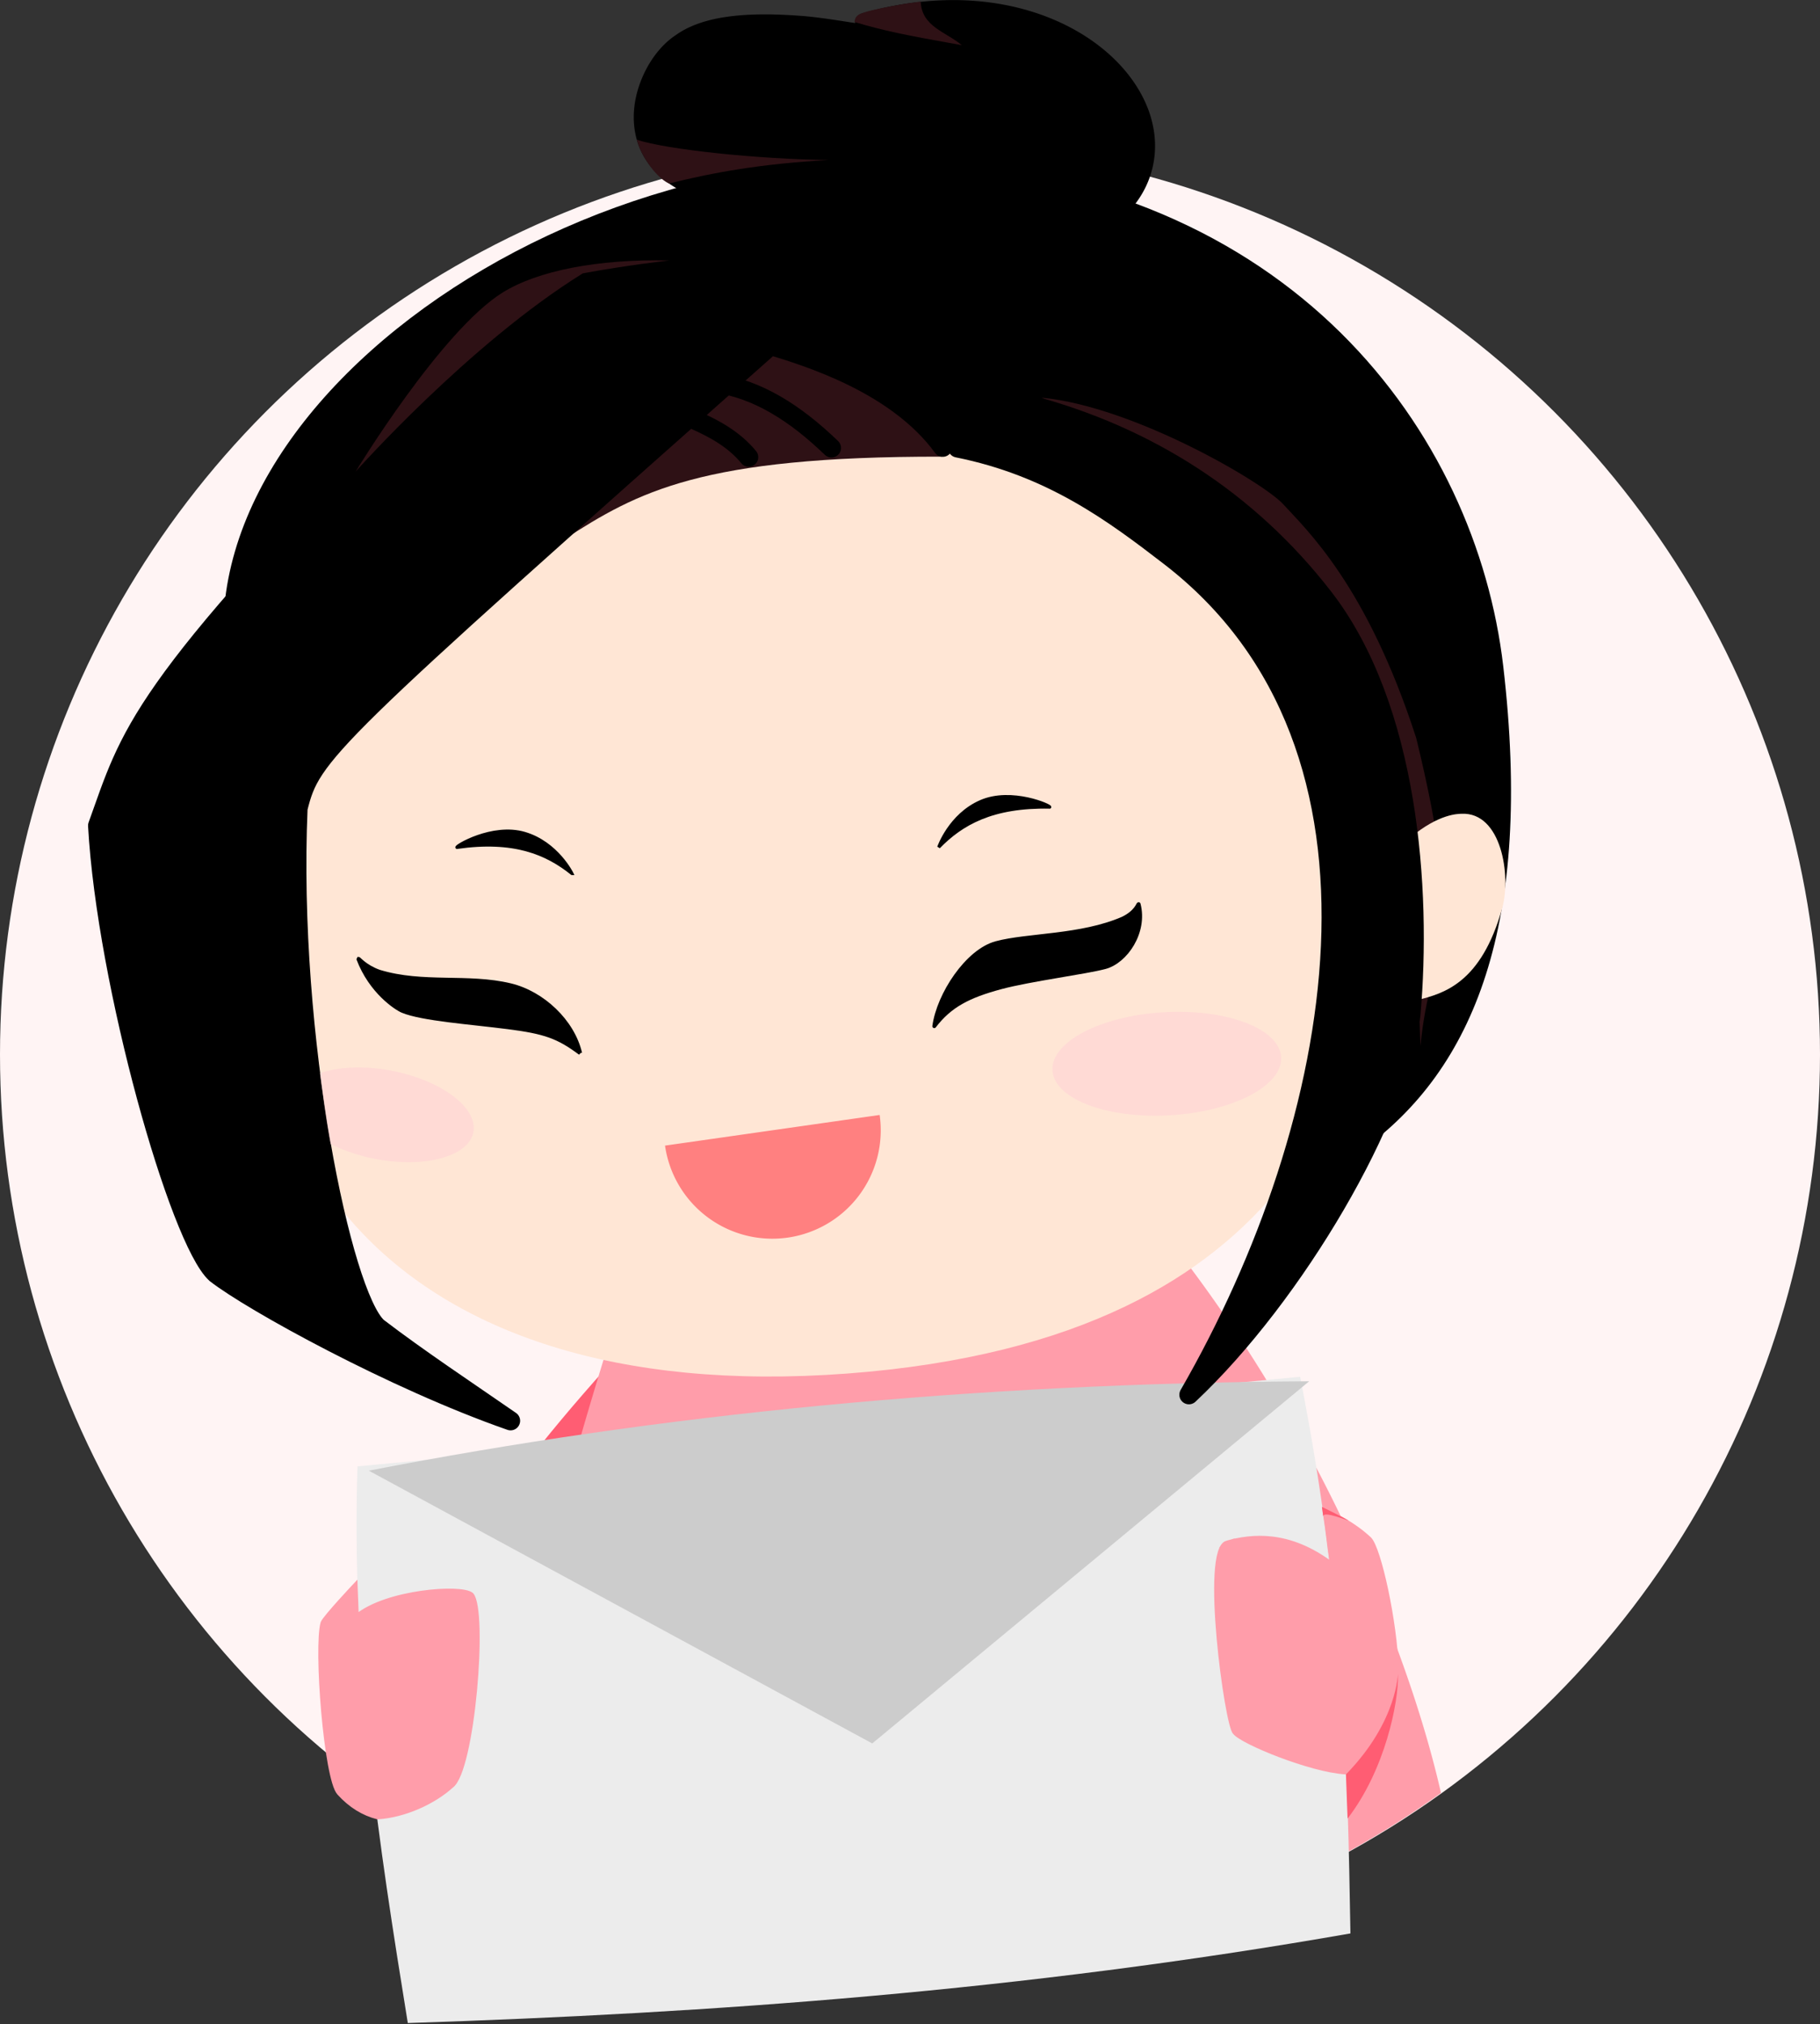 <?xml version="1.0" encoding="UTF-8" standalone="no"?>
<!-- Created with Inkscape (http://www.inkscape.org/) -->

<svg
   width="125.912mm"
   height="140.024mm"
   viewBox="0 0 125.912 140.024"
   version="1.1"
   id="svg1747"
   inkscape:version="1.1.1 (3bf5ae0d25, 2021-09-20)"
   sodipodi:docname="envelope-avatar2.svg"
   xmlns:inkscape="http://www.inkscape.org/namespaces/inkscape"
   xmlns:sodipodi="http://sodipodi.sourceforge.net/DTD/sodipodi-0.dtd"
   xmlns="http://www.w3.org/2000/svg"
   xmlns:svg="http://www.w3.org/2000/svg">
  <rect x="0" y="0" width="125.912" height="140.024" fill="#333333" stroke="none"/>
  <sodipodi:namedview
     id="namedview1749"
     pagecolor="#ffffff"
     bordercolor="#666666"
     borderopacity="1.0"
     inkscape:pageshadow="2"
     inkscape:pageopacity="0.0"
     inkscape:pagecheckerboard="0"
     inkscape:document-units="mm"
     showgrid="false"
     fit-margin-top="0"
     fit-margin-left="0"
     fit-margin-right="0"
     fit-margin-bottom="0"
     inkscape:zoom="1.0985947"
     inkscape:cx="80.557458"
     inkscape:cy="217.09552"
     inkscape:window-width="1858"
     inkscape:window-height="1057"
     inkscape:window-x="54"
     inkscape:window-y="-8"
     inkscape:window-maximized="1"
     inkscape:current-layer="layer1" />
  <defs
     id="defs1744" />
  <g
     inkscape:label="Layer 1"
     inkscape:groupmode="layer"
     id="layer1"
     transform="translate(41.158,43.105)">
    <ellipse
       style="display:inline;fill:#fff4f4;fill-opacity:1;stroke:none;stroke-width:0.255;stroke-opacity:1"
       id="circle61474-0"
       cx="21.798"
       cy="29.845"
       inkscape:export-filename="C:\Users\jdtan\OneDrive\Documents\portfolio\connectavatarwithblush3.png"
       inkscape:export-xdpi="96"
       inkscape:export-ydpi="96"
       rx="62.956"
       ry="62.956" />
    <path
       id="path61476-1"
       style="display:inline;fill:#ff5d73;fill-opacity:1;stroke-width:0.255"
       d="M 0.847,51.448 C -17.993,72.464 -8.689,72.828 -14.06,81.571 c 2.61,1.811 5.354,3.422 8.207,4.818 z"
       inkscape:export-filename="C:\Users\jdtan\OneDrive\Documents\portfolio\connectavatarwithblush3.png"
       inkscape:export-xdpi="96"
       inkscape:export-ydpi="96"
       sodipodi:nodetypes="cccc" />
    <path
       id="path61478-3"
       style="display:inline;fill:#ff9daa;fill-opacity:1;stroke-width:0.255"
       d="M 41.176,44.561 1.056,49.476 C -6.1,72.454 -5.991,79.588 -6.553,86.019 A 62.956,62.956 0 0 0 21.798,92.801 62.956,62.956 0 0 0 58.532,80.924 C 56.574,72.282 51.181,57.936 41.176,44.561 Z"
       inkscape:export-filename="C:\Users\jdtan\OneDrive\Documents\portfolio\connectavatarwithblush3.png"
       inkscape:export-xdpi="96"
       inkscape:export-ydpi="96" />
    <g
       id="g61486-0"
       transform="rotate(3.381,2168.626,-906.936)"
       inkscape:export-filename="C:\Users\jdtan\OneDrive\Documents\portfolio\connectavatarwithblush3.png"
       inkscape:export-xdpi="96"
       inkscape:export-ydpi="96"
       style="display:inline">
      <g
         id="g61484-3">
        <path
           style="color:#000000;fill:#000000;stroke-width:1.323;stroke-linecap:round;-inkscape-stroke:none"
           d="m 63.959,96.18 c -2.928,-0.527 -4.461,-1.878 -5.084,-3.454 -0.994,-2.514 0.326,-5.602 1.986,-6.834 3.227,-2.617 12.112,-1.746 19.238,-0.428 m -6.696,-1.704 c 1.35,-0.478 2.664,-0.814 3.932,-1.025 9.515,-1.58 16.425,3.89 15.993,9.211 -0.255,3.139 -2.963,5.893 -8.268,6.978 l -21.101,-2.745"
           id="path61480-8" />
        <path
           style="color:#000000;fill:#000000;stroke-linecap:round;-inkscape-stroke:none"
           d="m 80.777,81.797 c -1.137,-0.009 -2.325,0.083 -3.551,0.287 -1.307,0.217 -2.66,0.562 -4.045,1.053 a 0.661,0.661 0 0 0 -0.393,0.68 c -1.271,-0.117 -2.559,-0.256 -3.762,-0.275 -3.57,-0.056 -6.697,0.32 -8.57,1.832 -0.97,0.724 -1.761,1.894 -2.211,3.246 -0.452,1.357 -0.554,2.913 0.014,4.35 0.712,1.801 2.499,3.309 5.582,3.863 a 0.661,0.661 0 0 0 0.02,-0.014 0.661,0.661 0 0 0 0.014,0.018 l 21.209,2.76 0.109,-0.021 C 90.67,98.454 93.705,95.485 93.988,92 c 0.241,-2.962 -1.553,-5.87 -4.568,-7.803 -2.261,-1.45 -5.231,-2.374 -8.643,-2.4 z m -0.01,1.324 c 3.18,0.026 5.905,0.886 7.938,2.189 2.71,1.737 4.155,4.223 3.963,6.582 -0.226,2.776 -2.59,5.298 -7.658,6.359 L 64.068,95.527 c -2.767,-0.5 -4.044,-1.695 -4.578,-3.045 -0.426,-1.078 -0.364,-2.322 0.01,-3.445 0.374,-1.123 1.071,-2.105 1.756,-2.613 l 0.012,-0.01 0.01,-0.008 c 1.355,-1.099 4.276,-1.597 7.73,-1.543 3.455,0.054 7.43,0.597 10.971,1.252 A 0.661,0.661 0 0 0 80.75,85.586 0.661,0.661 0 0 0 80.219,84.814 c -1.66,-0.307 -3.421,-0.577 -5.182,-0.799 0.81,-0.23 1.632,-0.498 2.406,-0.627 1.153,-0.191 2.264,-0.276 3.324,-0.268 z"
           id="path61482-8" />
      </g>
    </g>
    <path
       style="display:inline;fill:#2e1115;fill-opacity:1;stroke:none;stroke-width:0.265px;stroke-linecap:butt;stroke-linejoin:miter;stroke-opacity:1"
       d="m 17.96,-41.581 c 2.034,0.603 3.439,0.893 7.417,1.601 -1.057,-0.909 -2.768,-1.268 -2.838,-3.005 -0.384,0.005 -3.515,0.516 -4.204,0.851 -0.323,0.157 -0.353,0.365 -0.376,0.554 z"
       id="path61488-1"
       sodipodi:nodetypes="cccsc"
       inkscape:export-filename="C:\Users\jdtan\OneDrive\Documents\portfolio\connectavatarwithblush3.png"
       inkscape:export-xdpi="96"
       inkscape:export-ydpi="96" />
    <path
       id="path61490-8"
       style="display:inline;fill:#000000;fill-opacity:1;stroke-width:0.454;stroke-linecap:round;stroke-linejoin:round"
       d="m 22.015,-32.02 c -28.147,-1.278 -56.859,22.311 -44.969,42.244 0.009,2.997 0.318,5.986 0.923,8.922 L 6.224,45.262 c 5.172,2.003 9.763,-2.113 15.309,-2.11 C 46.369,43.152 67.009,38.696 62.839,2.975 60.967,-13.061 48.318,-30.825 22.015,-32.02 Z"
       sodipodi:nodetypes="sccccss"
       inkscape:export-filename="C:\Users\jdtan\OneDrive\Documents\portfolio\connectavatarwithblush3.png"
       inkscape:export-xdpi="96"
       inkscape:export-ydpi="96" />
    <path
       style="display:inline;fill:#2e1115;fill-opacity:1;stroke:none;stroke-width:0.265px;stroke-linecap:butt;stroke-linejoin:miter;stroke-opacity:1"
       d="m 5.122,-30.408 c -1.055,-0.516 -2.037,-2.179 -2.222,-3.031 2.057,0.683 8.452,1.352 13.267,1.403 -4.677,0.257 -8.022,0.871 -11.045,1.628 z"
       id="path61492-6"
       sodipodi:nodetypes="cccc"
       inkscape:export-filename="C:\Users\jdtan\OneDrive\Documents\portfolio\connectavatarwithblush3.png"
       inkscape:export-xdpi="96"
       inkscape:export-ydpi="96" />
    <path
       style="display:inline;fill:#2e1115;fill-opacity:1;stroke:none;stroke-width:0.265px;stroke-linecap:butt;stroke-linejoin:miter;stroke-opacity:1"
       d="m 46.667,39.842 3.64,-8.541 3.181,1.59 -2.666,4.911 c -1.202,0.915 -3.223,1.649 -4.154,2.04 z"
       id="path61494-8"
       sodipodi:nodetypes="ccccc"
       inkscape:export-filename="C:\Users\jdtan\OneDrive\Documents\portfolio\connectavatarwithblush3.png"
       inkscape:export-xdpi="96"
       inkscape:export-ydpi="96" />
    <path
       style="display:inline;fill:#2e1115;fill-opacity:1;stroke:none;stroke-width:0.265px;stroke-linecap:butt;stroke-linejoin:miter;stroke-opacity:1"
       d="m 30.919,-15.595 16.404,9.922 4.63,6.615 4.63,13.229 0.529,15.081 C 57.783,22.196 60.35,22.43 56.821,7.955 53.398,-2.639 49.211,-6.47 47.617,-8.225 46.281,-9.695 37.34,-14.968 30.919,-15.595 Z"
       id="path61496-0"
       sodipodi:nodetypes="ccccccsc"
       inkscape:export-filename="C:\Users\jdtan\OneDrive\Documents\portfolio\connectavatarwithblush3.png"
       inkscape:export-xdpi="96"
       inkscape:export-ydpi="96" />
    <path
       id="path61498-3"
       style="display:inline;fill:#ffe6d5;stroke-width:2.174;stroke-linecap:round;stroke-linejoin:round"
       d="M 28.1,-13.2 24.729,-12.237 11.723,-12.718 6.308,-13.07 c -13.729,3.903 -23.286,8.398 -28.362,28.362 -5.076,19.964 7.29,39.037 39.51,36.621 32.221,-2.417 35.536,-22.113 37.086,-30.825 l 0.652,-5.869 -3.634,-8.705 C 47.733,-0.611 41.892,-6.451 34.767,-10.279 Z"
       sodipodi:nodetypes="cccczzccccc"
       inkscape:export-filename="C:\Users\jdtan\OneDrive\Documents\portfolio\connectavatarwithblush3.png"
       inkscape:export-xdpi="96"
       inkscape:export-ydpi="96" />
    <path
       style="display:inline;fill:#ffe6d5;fill-opacity:1;stroke:none;stroke-width:0.265px;stroke-linecap:butt;stroke-linejoin:miter;stroke-opacity:1"
       d="m 56.423,14.827 c 1.975,-1.648 3.291,-1.627 3.534,-1.638 2.761,-0.123 3.442,4.282 2.81,6.534 -1.449,5.164 -4.018,5.892 -5.833,6.344 z"
       id="path61500-8"
       sodipodi:nodetypes="csscc"
       inkscape:export-filename="C:\Users\jdtan\OneDrive\Documents\portfolio\connectavatarwithblush3.png"
       inkscape:export-xdpi="96"
       inkscape:export-ydpi="96" />
    <path
       style="display:inline;fill:#2e1115;fill-opacity:1;stroke:none;stroke-width:0.265px;stroke-linecap:butt;stroke-linejoin:miter;stroke-opacity:1"
       d="m 24.006,-11.514 c -16.69,-0.03 -21.041,2.439 -26.131,5.72 l 11.741,-13.306 7.887,-0.181 z"
       id="path61502-0"
       sodipodi:nodetypes="ccccc"
       inkscape:export-filename="C:\Users\jdtan\OneDrive\Documents\portfolio\connectavatarwithblush3.png"
       inkscape:export-xdpi="96"
       inkscape:export-ydpi="96" />
    <path
       style="display:inline;fill:none;stroke:#000000;stroke-width:1.323;stroke-linecap:round;stroke-linejoin:miter;stroke-miterlimit:4;stroke-dasharray:none;stroke-opacity:1"
       d="m 16.364,-12.117 c -2.489,-2.403 -5.123,-4.081 -8.013,-4.481"
       id="path61504-8"
       sodipodi:nodetypes="cc"
       inkscape:export-filename="C:\Users\jdtan\OneDrive\Documents\portfolio\connectavatarwithblush3.png"
       inkscape:export-xdpi="96"
       inkscape:export-ydpi="96" />
    <path
       style="display:inline;fill:none;stroke:#000000;stroke-width:1.323;stroke-linecap:round;stroke-linejoin:miter;stroke-miterlimit:4;stroke-dasharray:none;stroke-opacity:1"
       d="m 10.638,-11.479 c -1.93,-2.369 -5.403,-3.075 -8.267,-4.437"
       id="path61506-0"
       sodipodi:nodetypes="cc"
       inkscape:export-filename="C:\Users\jdtan\OneDrive\Documents\portfolio\connectavatarwithblush3.png"
       inkscape:export-xdpi="96"
       inkscape:export-ydpi="96" />
    <path
       style="display:inline;fill:none;stroke:#000000;stroke-width:0.265px;stroke-linecap:butt;stroke-linejoin:miter;stroke-opacity:1"
       d="M 70.339,-4.505 Z"
       id="path6155-9"
       inkscape:export-filename="C:\Users\jdtan\OneDrive\Documents\portfolio\connectavatarwithblush3.png"
       inkscape:export-xdpi="96"
       inkscape:export-ydpi="96" />
    <path
       id="path61508-3"
       style="display:inline;fill:#ff8080;stroke-width:1.455;stroke-linecap:round;stroke-linejoin:round;stroke-miterlimit:4;stroke-dasharray:none"
       d="m 19.699,34.025 -14.849,2.12 a 7.5,7.5 0 0 0 8.484,6.365 7.5,7.5 0 0 0 6.365,-8.484 z"
       inkscape:export-filename="C:\Users\jdtan\OneDrive\Documents\portfolio\connectavatarwithblush3.png"
       inkscape:export-xdpi="96"
       inkscape:export-ydpi="96" />
    <path
       style="display:inline;fill:#000000;fill-opacity:1;stroke:#000000;stroke-width:0.265;stroke-linecap:round;stroke-linejoin:bevel;stroke-miterlimit:4;stroke-dasharray:none;stroke-opacity:1"
       d="m -1.02,29.748 c -0.52,-2.218 -2.604,-4.165 -4.821,-4.697 -2.958,-0.71 -6.05,-0.014 -9.077,-0.938 -0.989,-0.35 -1.413,-0.92 -1.458,-0.905 0.873,2.319 2.647,3.446 3.057,3.618 1.353,0.566 4.708,0.798 7.332,1.136 2.515,0.324 3.447,0.648 4.968,1.787 z"
       id="path61510-1"
       sodipodi:nodetypes="csccssc"
       inkscape:export-filename="C:\Users\jdtan\OneDrive\Documents\portfolio\connectavatarwithblush3.png"
       inkscape:export-xdpi="96"
       inkscape:export-ydpi="96" />
    <path
       style="display:inline;fill:#000000;fill-opacity:1;stroke:#000000;stroke-width:0.265;stroke-linecap:round;stroke-linejoin:round;stroke-miterlimit:4;stroke-dasharray:none;stroke-opacity:1"
       d="m 23.476,27.884 c 0.301,-2.204 2.278,-5.212 4.281,-5.747 2.204,-0.589 5.856,-0.438 8.76,-1.698 0.943,-0.459 1.052,-1.01 1.099,-1 0.504,1.953 -0.894,3.977 -2.321,4.358 -1.356,0.362 -5.147,0.847 -7.196,1.393 -2.273,0.61 -3.535,1.274 -4.623,2.694 z"
       id="path61512-6"
       sodipodi:nodetypes="csccscc"
       inkscape:export-filename="C:\Users\jdtan\OneDrive\Documents\portfolio\connectavatarwithblush3.png"
       inkscape:export-xdpi="96"
       inkscape:export-ydpi="96" />
    <path
       style="display:inline;fill:#000000;fill-opacity:1;stroke:#000000;stroke-width:0.211px;stroke-linecap:butt;stroke-linejoin:miter;stroke-opacity:1"
       d="m -1.587,17.325 c -1.759,-1.408 -4.012,-2.373 -7.962,-1.807 -0.146,-0.059 2.449,-1.631 4.687,-0.97 2.239,0.661 3.275,2.777 3.275,2.777 z"
       id="path61514-0"
       sodipodi:nodetypes="cczc"
       inkscape:export-filename="C:\Users\jdtan\OneDrive\Documents\portfolio\connectavatarwithblush3.png"
       inkscape:export-xdpi="96"
       inkscape:export-ydpi="96" />
    <path
       style="display:inline;fill:#000000;fill-opacity:1;stroke:#000000;stroke-width:0.211px;stroke-linecap:butt;stroke-linejoin:miter;stroke-opacity:1"
       d="m 23.785,15.5 c 1.573,-1.614 3.69,-2.847 7.68,-2.77 0.138,-0.076 -2.631,-1.319 -4.771,-0.388 -2.141,0.931 -2.909,3.158 -2.909,3.158 z"
       id="path61516-9"
       sodipodi:nodetypes="cczc"
       inkscape:export-filename="C:\Users\jdtan\OneDrive\Documents\portfolio\connectavatarwithblush3.png"
       inkscape:export-xdpi="96"
       inkscape:export-ydpi="96" />
    <path
       style="display:inline;fill:#000000;fill-opacity:1;stroke:#000000;stroke-width:1.323;stroke-linecap:round;stroke-linejoin:round;stroke-miterlimit:4;stroke-dasharray:none;stroke-opacity:1"
       d="m 24.066,-12.165 c -3.238,-4.44 -9.487,-6.296 -11.909,-7.041 -30.981,27.488 -31.748,28.223 -32.697,32.016 -0.683,15.897 3.046,33.676 5.508,35.9 2.823,2.157 6.078,4.314 9.196,6.471 -8.071,-2.813 -17.905,-8.237 -20.395,-10.177 -2.536,-2.32 -7.56,-20.03 -8.174,-30.994 2.273,-6.283 2.552,-9.258 22.538,-29.412 5.69,-5.258 10.609,-8.813 26.48,-8.155 3.999,0.467 7.143,1.961 7.948,6.262 z"
       id="path61522-8"
       sodipodi:nodetypes="ccccccccccc"
       inkscape:export-filename="C:\Users\jdtan\OneDrive\Documents\portfolio\connectavatarwithblush3.png"
       inkscape:export-xdpi="96"
       inkscape:export-ydpi="96" />
    <g
       id="g63697-4"
       transform="matrix(0.989,-0.094,0.092,1.018,191.61,-199.565)"
       style="display:inline;fill:#ffeeaa"
       inkscape:export-filename="C:\Users\jdtan\OneDrive\Documents\portfolio\connectavatarwithblush3.png"
       inkscape:export-xdpi="96"
       inkscape:export-ydpi="96">
      <path
         id="rect62589-8"
         style="opacity:1;fill:#ececec;stroke-width:0.265;stroke-linecap:round"
         d="m -231.924,231.924 h 65.939 c 1.659,15.397 0.845,26.638 0,37.827 -23.12,1.771 -44.785,1.283 -65.939,0 -0.89,-12.278 -1.685,-24.592 0,-37.827 z"
         sodipodi:nodetypes="ccccc" />
      <path
         id="path63025-0"
         style="opacity:1;fill:#cccccc;stroke-width:1.002;stroke-linecap:round"
         inkscape:transform-center-x="-0.076906409"
         inkscape:transform-center-y="3.5366043"
         transform="matrix(0.167,5.5983768e-4,-0.001,0.063,-55.492,182.164)"
         d="M -653.239,801.366 -846.228,1145.993 -1047.114,804.892 c 122.218,-31.881 253.089,-34.48 393.875,-3.525 z"
         sodipodi:nodetypes="cccc" />
    </g>
    <ellipse
       style="display:inline;opacity:0.75;fill:#ffd5d5;fill-opacity:1;stroke:none;stroke-width:0.313;stroke-linecap:round;stroke-linejoin:miter;stroke-miterlimit:4;stroke-dasharray:none;stroke-opacity:1"
       id="path119559-2"
       cx="37.344"
       cy="32.79"
       rx="7.925"
       ry="3.569"
       transform="matrix(0.998,-0.06,0.07,0.998,0,0)"
       inkscape:export-filename="C:\Users\jdtan\OneDrive\Documents\portfolio\connectavatarwithblush3.png"
       inkscape:export-xdpi="96"
       inkscape:export-ydpi="96" />
    <path
       id="path119559-7-1"
       style="display:inline;opacity:0.75;fill:#ffd5d5;fill-opacity:1;stroke:none;stroke-width:0.261;stroke-linecap:round;stroke-linejoin:miter;stroke-miterlimit:4;stroke-dasharray:none;stroke-opacity:1"
       d="m -16.569,30.741 a 6.334,3.103 10.97 0 0 -2.451,0.397 c 0.36,2.759 0.564,3.978 0.736,4.893 a 6.334,3.103 10.97 0 0 3.07,1.031 6.334,3.103 10.97 0 0 6.805,-1.844 6.334,3.103 10.97 0 0 -5.634,-4.25 6.334,3.103 10.97 0 0 -2.526,-0.227 z"
       inkscape:export-filename="C:\Users\jdtan\OneDrive\Documents\portfolio\connectavatarwithblush3.png"
       inkscape:export-xdpi="96"
       inkscape:export-ydpi="96" />
    <path
       style="display:inline;fill:#ff9daa;fill-opacity:1;stroke:#ff9daa;stroke-width:0.324;stroke-linecap:round;stroke-linejoin:miter;stroke-miterlimit:4;stroke-dasharray:none;stroke-opacity:1"
       d="m 43.729,63.633 c -1.682,0.472 0.011,12.632 0.546,13.097 0.493,0.657 5.247,2.615 7.675,2.752 0.898,-0.892 3.13,-3.174 3.489,-7.155 -0.09,-3.21 -1.2,-8.293 -1.863,-8.96 -1.104,-1.026 -2.244,-1.568 -3.074,-1.957 0.338,2.247 0.178,1.432 0.507,3.736 -3.004,-2.292 -5.598,-1.984 -7.28,-1.513 z"
       id="path67146-6"
       sodipodi:nodetypes="cccccccc"
       inkscape:export-filename="C:\Users\jdtan\OneDrive\Documents\portfolio\connectavatarwithblush3.png"
       inkscape:export-xdpi="96"
       inkscape:export-ydpi="96" />
    <path
       style="display:inline;fill:#ff9daa;fill-opacity:1;stroke:#ff9daa;stroke-width:0.324px;stroke-linecap:butt;stroke-linejoin:miter;stroke-opacity:1"
       d="m -16.498,68.735 c 2.043,-1.735 7.303,-2.118 7.959,-1.511 0.969,1.164 0.076,12.157 -1.396,13.209 -1.232,1.119 -3.241,2.036 -5.096,2.157 -0.979,-0.25 -1.87,-0.791 -2.662,-1.665 -0.899,-0.978 -1.611,-10.058 -1.125,-11.765 0.18,-0.411 2.24,-2.598 2.24,-2.598 0.079,1.929 0.012,0.558 0.08,2.124 z"
       id="path67146-4-2"
       sodipodi:nodetypes="ccccccccc"
       inkscape:export-filename="C:\Users\jdtan\OneDrive\Documents\portfolio\connectavatarwithblush3.png"
       inkscape:export-xdpi="96"
       inkscape:export-ydpi="96" />
    <path
       style="display:inline;fill:#000000;fill-opacity:1;stroke:#000000;stroke-width:1.323;stroke-linecap:round;stroke-linejoin:round;stroke-miterlimit:4;stroke-dasharray:none;stroke-opacity:1"
       d="m 25.09,-12.116 c 6.494,1.299 10.789,4.508 14.688,7.512 17.116,13.186 12.072,39.334 1.316,57.984 7.363,-6.92 14.576,-19.339 15.358,-26.306 0.758,-8.619 -0.129,-21.227 -6.045,-28.859 -5.211,-6.721 -12.183,-11.172 -20.38,-13.34 z"
       id="path61524-8"
       sodipodi:nodetypes="csccscc"
       inkscape:export-filename="C:\Users\jdtan\OneDrive\Documents\portfolio\connectavatarwithblush3.png"
       inkscape:export-xdpi="96"
       inkscape:export-ydpi="96" />
    <path
       style="display:inline;fill:#2e1115;fill-opacity:1;stroke:none;stroke-width:0.265px;stroke-linecap:butt;stroke-linejoin:miter;stroke-opacity:1"
       d="m 5.145,-25.087 c 0,0 -3.005,0.334 -5.986,0.893 -7.875,4.884 -15.714,13.712 -15.714,13.712 0,0 5.912,-9.741 10.174,-12.389 2.405,-1.495 6.552,-2.329 11.526,-2.216 z"
       id="path61534-6"
       sodipodi:nodetypes="cccsc"
       inkscape:export-filename="C:\Users\jdtan\OneDrive\Documents\portfolio\connectavatarwithblush3.png"
       inkscape:export-xdpi="96"
       inkscape:export-ydpi="96" />
    <path
       style="display:inline;fill:#ff5d73;fill-opacity:1;stroke:none;stroke-width:0.265px;stroke-linecap:butt;stroke-linejoin:miter;stroke-opacity:1"
       d="m 51.958,79.643 c 3.651,-3.737 3.579,-7.132 3.601,-6.91 0.044,1.933 -0.894,6.603 -3.49,9.965 z"
       id="path74129-1"
       sodipodi:nodetypes="cccc"
       inkscape:export-filename="C:\Users\jdtan\OneDrive\Documents\portfolio\connectavatarwithblush3.png"
       inkscape:export-xdpi="96"
       inkscape:export-ydpi="96" />
    <path
       style="display:inline;fill:#ff5d73;fill-opacity:1;stroke:none;stroke-width:0.265px;stroke-linecap:butt;stroke-linejoin:miter;stroke-opacity:1"
       d="m 50.298,61.138 c 0.454,0.225 1.488,0.729 1.851,0.948 -0.043,0.023 -1.802,-0.722 -1.761,-0.281 z"
       id="path97677-5"
       sodipodi:nodetypes="cccc"
       inkscape:export-filename="C:\Users\jdtan\OneDrive\Documents\portfolio\connectavatarwithblush3.png"
       inkscape:export-xdpi="96"
       inkscape:export-ydpi="96" />
  </g>
</svg>
